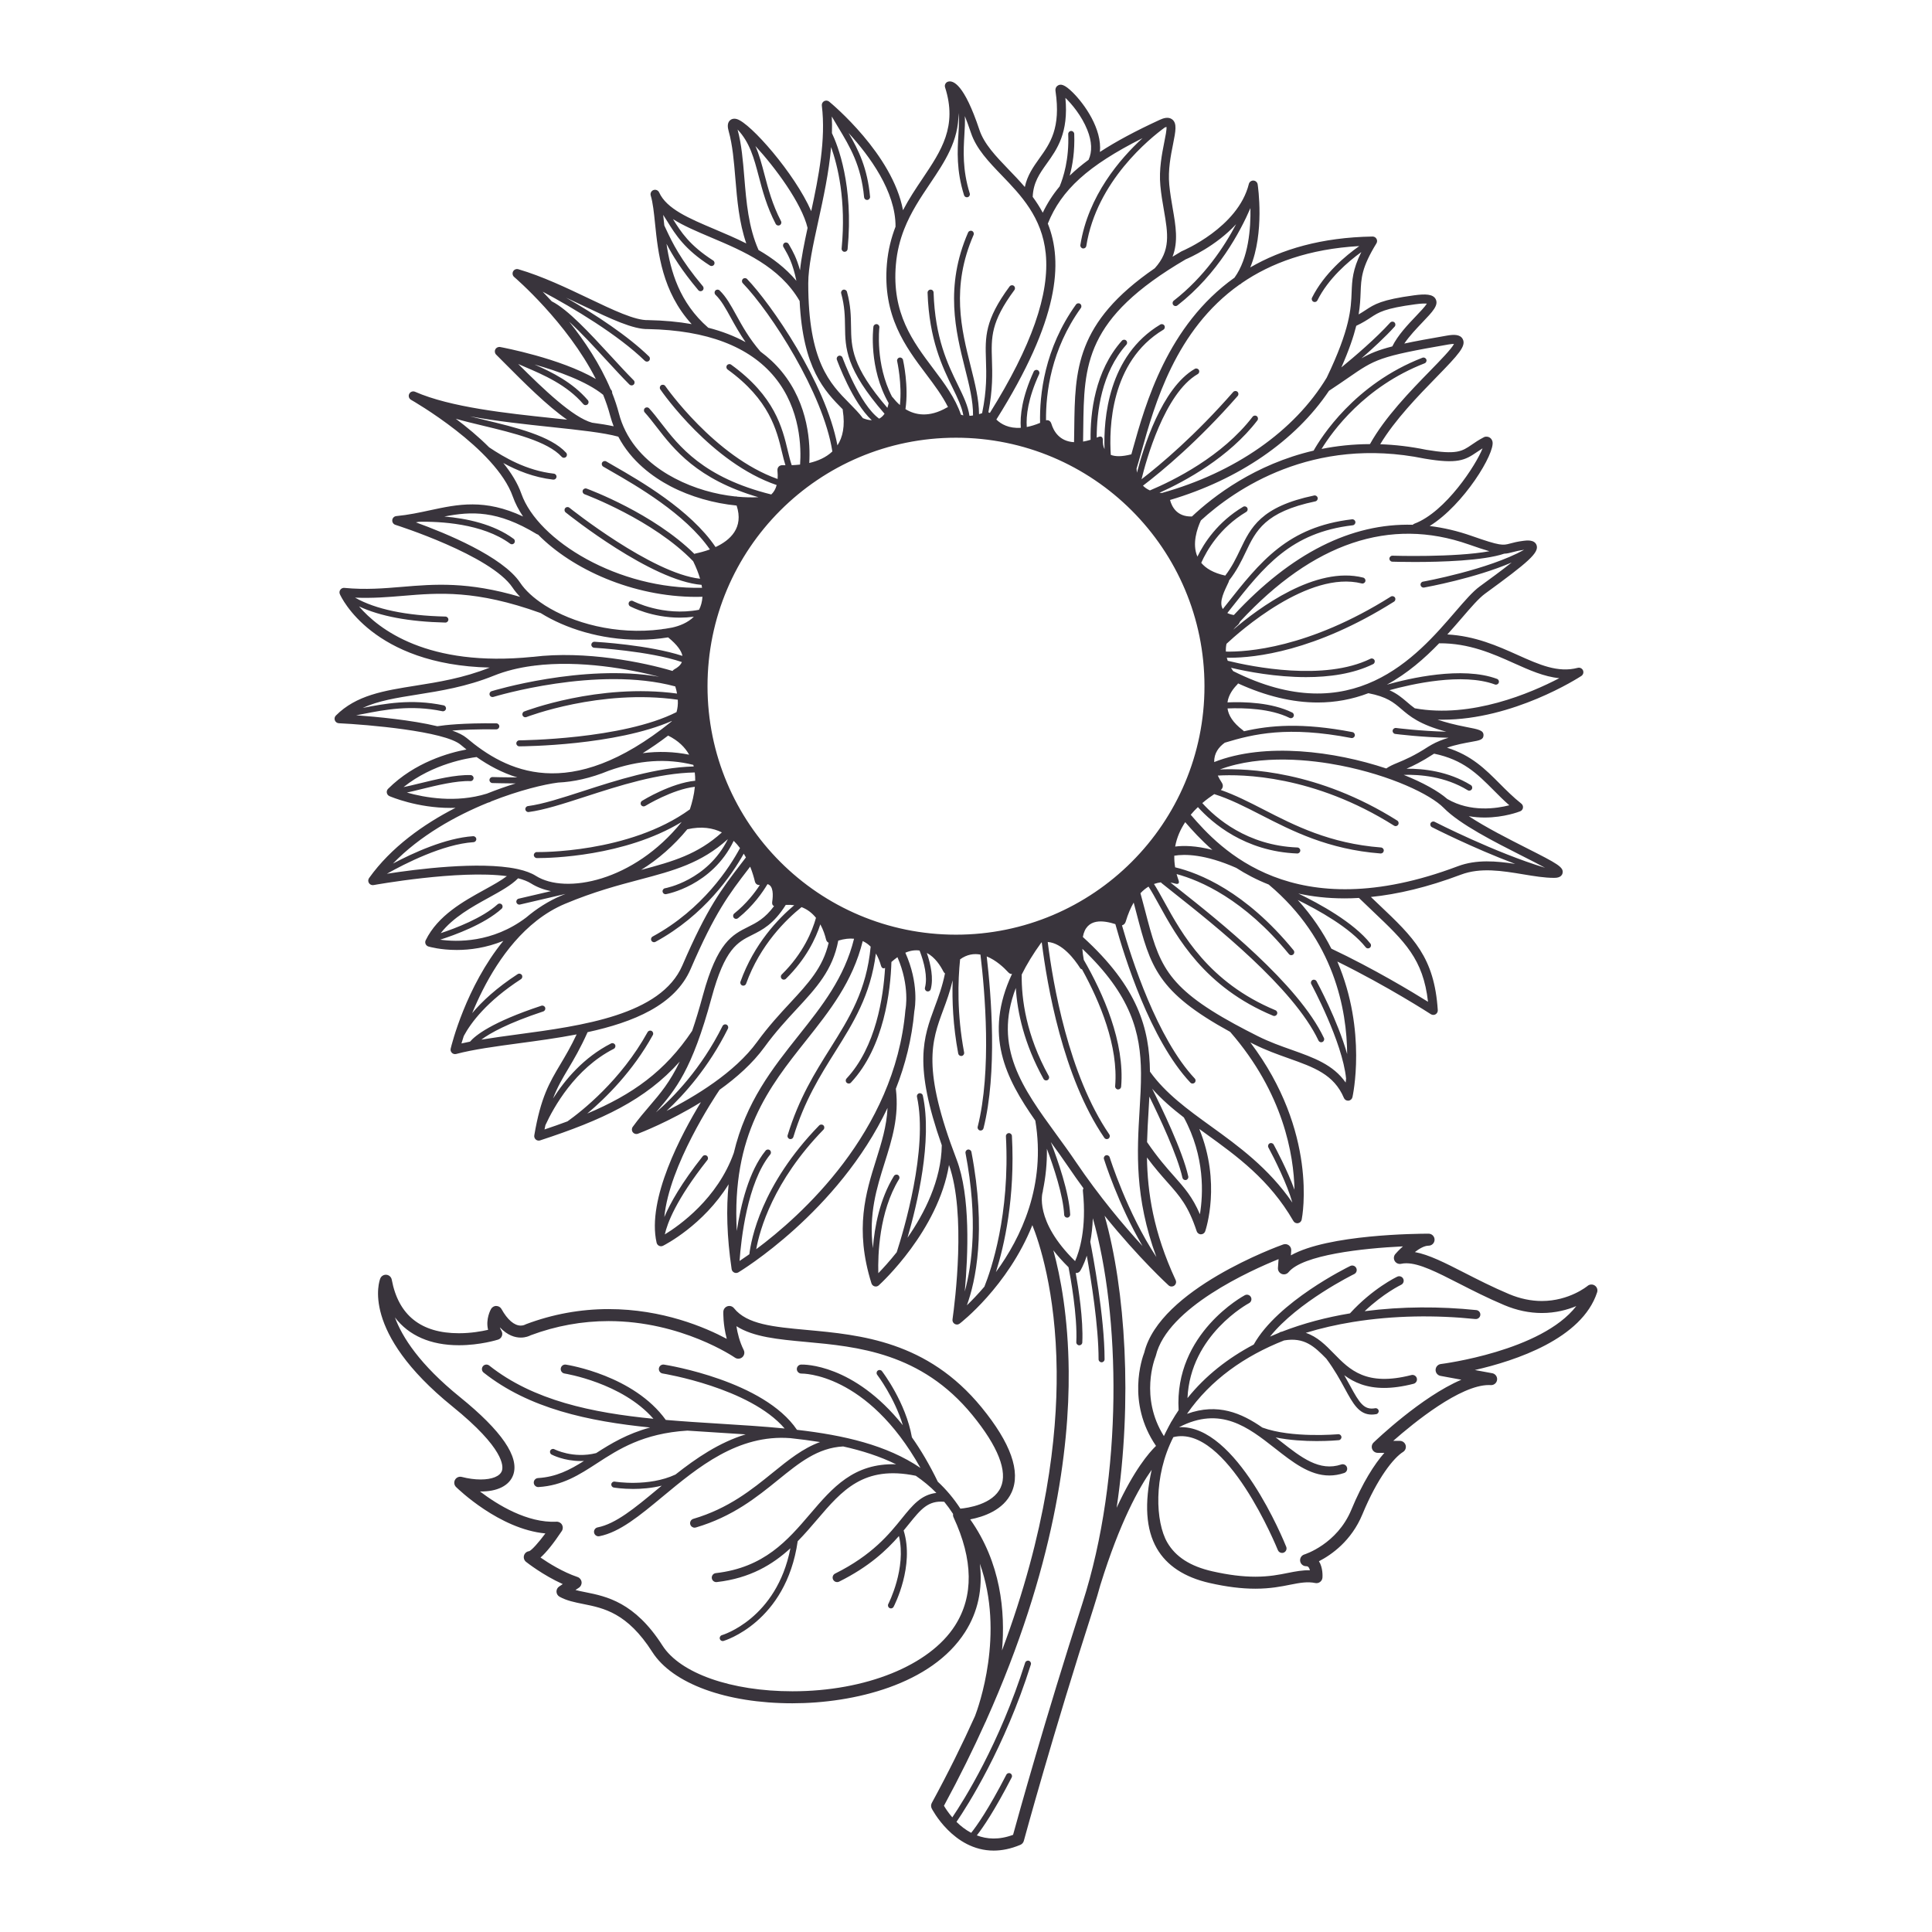 <?xml version="1.0" encoding="utf-8"?>
<!-- Generator: Adobe Illustrator 16.0.0, SVG Export Plug-In . SVG Version: 6.00 Build 0)  -->
<!DOCTYPE svg PUBLIC "-//W3C//DTD SVG 1.1//EN" "http://www.w3.org/Graphics/SVG/1.1/DTD/svg11.dtd">
<svg version="1.1" id="ELEMENT" xmlns="http://www.w3.org/2000/svg" xmlns:xlink="http://www.w3.org/1999/xlink" x="0px" y="0px"
	 width="1000px" height="1000px" viewBox="0 0 1000 1000" enable-background="new 0 0 1000 1000" xml:space="preserve">
<path fill="#39343C" d="M825.455,665.389c-1.151-0.773-2.678-0.691-3.74,0.203c-0.092,0.076-9.438,7.799-23.656,7.803
	c-5.625,0-11.334-1.204-16.967-3.576c-8.535-3.593-16.252-7.535-23.059-11.014c-10.093-5.158-18.43-9.416-25.699-10.734
	c2.324-1.793,4.944-3.307,7.09-3.307c0.002,0,0.002,0,0.004,0c1.713,0,3.102-1.391,3.102-3.104c0-1.622-1.248-2.956-2.837-3.093
	c-0.008-0.004-0.012,0.006-0.02-0.004c-0.006,0-0.013,0-0.021,0c-0.042-0.002-0.084-0.006-0.129-0.006
	c-0.049,0-0.067-0.003-0.1-0.003c-5.818,0-51.955,0.352-71.264,11.214l0.18-2.492c0.074-1.047-0.384-2.059-1.219-2.693
	c-0.834-0.633-1.938-0.807-2.921-0.451c-2.609,0.928-63.851,23.098-71.928,55.931c-1.069,2.757-9.294,25.913,6.08,48.332
	c-3.744,3.612-11.393,12.603-20.386,32.026c8.297-55.164,4.601-113.061-6.228-151.161c17.954,22.229,32.913,35.851,33.108,36.032
	c0.436,0.403,0.994,0.606,1.568,0.606c0.482,0,0.962-0.154,1.366-0.452c0.9-0.666,1.212-1.846,0.746-2.855
	c-11.614-25.043-14.58-45.477-14.859-63.471c4.13,5.543,7.654,9.516,10.634,12.87c6.445,7.267,10.715,12.063,15.108,25.294
	c0.312,0.945,1.195,1.598,2.19,1.598h0.014c0.994,0,1.88-0.637,2.206-1.582c0.372-1.104,8.322-25.137-3.073-52.96
	c1.116,0.807,2.219,1.613,3.336,2.42c16.24,11.724,33.009,23.833,45.368,45.229c0.42,0.728,1.196,1.164,2.021,1.164
	c0.124,0,0.248-0.015,0.37-0.029c0.964-0.158,1.726-0.9,1.911-1.85c0.389-1.926,8.508-45.307-26.581-91.715
	c0.573,0.297,1.135,0.591,1.739,0.885c6.303,3.154,12.344,5.295,18.182,7.375c13.042,4.643,23.352,8.291,28.521,20.481
	c0.355,0.868,1.211,1.41,2.143,1.41h0.202c0.992-0.091,1.831-0.807,2.064-1.783c0.109-0.482,7.624-34.127-7.81-70.226
	c26.115,12.824,48.147,27.092,48.396,27.249c0.373,0.246,0.823,0.37,1.258,0.37c0.419,0,0.823-0.091,1.18-0.309
	c0.761-0.449,1.211-1.289,1.149-2.16c-1.786-27.401-12.529-37.588-30.323-54.48c-1.382-1.305-2.826-2.688-4.3-4.098
	c13.787-1.398,29.25-5,46.608-11.554c10.17-3.833,21.411-1.956,32.296-0.155c5.635,0.932,10.947,1.816,15.789,1.816
	c1.072,0,3.93,0,4.504-2.389c0.745-3.139-2.625-4.955-18.679-13.074c-9.284-4.706-20.961-10.619-29.841-16.459
	c2.826,0.496,5.572,0.699,8.181,0.699c10.124,0,17.888-3.011,18.416-3.229c0.775-0.294,1.335-0.994,1.442-1.815
	c0.125-0.826-0.201-1.647-0.854-2.16c-4.16-3.305-7.701-6.848-11.117-10.276c-7.515-7.548-14.671-14.72-27.34-18.665
	c4.547-1.583,9.269-2.42,12.56-3.012c4.331-0.761,6.303-1.115,6.335-3.445c0.016-2.532-2.438-3.015-9.006-4.27
	c-6.164-1.198-10.961-2.486-14.795-3.806c0.853,0.016,1.705,0.045,2.562,0.045c36.688,0,70.271-21.597,71.87-22.637
	c0.963-0.638,1.32-1.862,0.854-2.902c-0.467-1.04-1.614-1.598-2.717-1.304c-10.263,2.701-19.935-1.647-31.146-6.678
	c-10.341-4.643-21.939-9.813-36.348-10.604c2.717-2.996,5.232-5.898,7.546-8.585c4.689-5.45,8.741-10.171,11.986-12.53
	c22.344-16.288,28.182-21.272,26.613-25.23c-1.135-2.826-5.094-2.329-6.584-2.143c-3.339,0.42-5.387,0.963-7.033,1.411
	c-3.82,1.025-4.969,1.338-19.951-3.927c-7.282-2.548-14.518-4.255-21.722-5.123c17.684-10.946,33.956-37.761,32.513-43.723
	c-0.42-1.709-1.863-2.717-3.617-2.501c-0.265,0.032-0.545,0.109-0.794,0.249c-2.7,1.398-4.657,2.732-6.364,3.912
	c-4.969,3.4-7.701,5.28-23.507,2.609c-8.308-1.709-16.24-2.609-23.817-2.873c7.607-12.67,19.856-25.246,29.004-34.622
	c11.645-11.926,15.572-16.242,13.693-19.813c-1.367-2.593-4.891-2.361-8.151-1.8c-9.301,1.598-16.411,2.902-22.095,4.129
	c2.67-3.944,6.32-7.764,9.409-11.009c5.264-5.511,8.446-8.835,6.848-11.971c-1.382-2.702-5.45-2.764-11.134-2.003
	c-16.954,2.268-20.571,4.642-25.152,7.656c-1.103,0.712-2.22,1.458-3.601,2.234c0.744-4.488,0.9-8.042,1.024-11.287
	c0.279-7.531,0.496-12.95,8.182-25.479c0.45-0.731,0.465-1.632,0.032-2.376c-0.405-0.729-1.181-1.165-2.021-1.165
	c-0.015,0-0.015,0-0.03,0c-26.457,0.436-47.091,6.599-63.284,15.992c7.481-18.074,4.006-41.827,3.834-42.991
	c-0.171-1.089-1.088-1.926-2.205-1.974c-1.086-0.031-2.096,0.685-2.36,1.77c-5.589,22.546-34.327,34.641-34.608,34.75
	c-0.107,0.045-0.202,0.093-0.293,0.14c-1.586,0.931-3.105,1.847-4.598,2.763c3.044-7.873,1.662-15.945,0.108-24.903
	c-0.682-3.93-1.381-7.996-1.8-12.406c-0.713-7.594,0.776-15.077,1.986-21.085c1.321-6.646,2.113-10.651-0.449-12.67
	c-2.004-1.567-4.688-0.621-6.521,0.233c-12.422,5.729-22.574,11.148-30.914,16.598c1.197-11.924-8.027-24.812-14.004-30.742
	c-4.439-4.411-6.256-4.411-7.561-3.759c-0.84,0.42-1.661,1.445-1.412,3.015c2.842,19.159-2.842,27.122-8.355,34.81
	c-3.074,4.315-6.225,8.725-7.529,14.826c-2.794-3.26-5.697-6.286-8.524-9.207c-6.427-6.69-12.514-13.011-14.967-20.339
	c-7.887-23.678-13.585-25.805-16.271-24.981c-0.592,0.185-1.09,0.59-1.368,1.149c-0.294,0.542-0.341,1.194-0.154,1.784
	c6.489,20.217-1.941,32.745-11.675,47.248c-3.401,5.046-6.972,10.386-10.093,16.348c-5.403-28.925-36.768-55.009-38.228-56.204
	c-0.744-0.605-1.77-0.7-2.607-0.248c-0.822,0.464-1.305,1.381-1.18,2.329c2.142,17.497-1.662,36.95-5.497,54.605
	c-8.602-19.626-31.473-45.586-38.46-47.636c-1.971-0.574-3.15,0.217-3.678,0.729c-1.491,1.492-1.055,3.821-0.606,5.449
	c2.064,7.375,2.747,15.714,3.479,24.548c0.931,11.18,1.895,22.668,5.652,33.631c-5.466-2.747-11.041-5.108-16.397-7.375
	c-13.321-5.636-24.841-10.511-28.708-19.035c-0.513-1.119-1.801-1.646-2.951-1.212c-1.147,0.436-1.753,1.678-1.396,2.842
	c1.132,3.757,1.645,8.741,2.235,14.519c1.554,15.089,3.619,35.197,18.941,52.013c-6.923-1.228-14.423-1.91-22.48-2.065
	c-6.786,0.232-18.027-5.155-31.053-11.365c-11.149-5.31-23.771-11.336-36.161-14.968c-1.071-0.311-2.189,0.155-2.718,1.118
	c-0.513,0.978-0.294,2.174,0.542,2.887c0.343,0.279,27.358,23.444,42.28,52.805c-18.587-10.774-48.102-16.285-49.53-16.551
	c-1.01-0.17-2.019,0.313-2.482,1.213c-0.482,0.9-0.312,2.017,0.417,2.732l3.728,3.742c10.821,10.884,22.668,22.762,32.993,29.918
	c-2.469-0.264-5-0.527-7.593-0.807c-23.521-2.484-52.79-5.59-71.094-13.632c-1.15-0.498-2.469-0.032-3.029,1.087
	c-0.559,1.101-0.14,2.453,0.933,3.073c0.45,0.249,43.861,25.029,52.696,50.12c1.21,3.446,3.012,6.893,5.295,10.276
	c-19.875-9.299-33.677-6.333-48.163-3.228c-5.512,1.196-11.21,2.421-17.436,3.013c-1.104,0.107-1.987,0.961-2.097,2.064
	c-0.125,1.101,0.56,2.142,1.614,2.469c0.497,0.155,49.45,15.696,60.678,32.526c1.055,1.583,2.374,3.185,3.881,4.753
	c-27.156-8.013-44.327-6.584-61.003-5.187c-9.719,0.807-18.912,1.584-29.95,0.543c-0.821-0.094-1.63,0.279-2.111,0.963
	c-0.481,0.667-0.576,1.536-0.233,2.297c0.73,1.646,16.955,36.597,77.57,37.979c-13.603,5.435-26.736,7.529-38.335,9.361
	c-16.505,2.623-30.757,4.891-41.315,15.48c-0.652,0.652-0.855,1.629-0.513,2.483c0.326,0.855,1.135,1.444,2.051,1.492
	c14.718,0.698,54.714,4.082,63.082,11.148c0.964,0.807,1.972,1.628,2.98,2.438c-8.974,1.678-26.751,6.584-40.568,20.354
	c-0.545,0.543-0.792,1.32-0.652,2.081c0.154,0.761,0.652,1.397,1.364,1.708c0.776,0.326,14.331,6.101,31.565,6.101
	c0.855,0,1.725-0.016,2.609-0.046c-16.69,8.555-33.382,20.463-44.716,36.333c-0.56,0.776-0.591,1.801-0.078,2.607
	c0.513,0.792,1.46,1.21,2.393,1.04c0.527-0.094,44.201-7.996,68.998-4.627c-3.044,2.313-7.111,4.566-11.645,7.065
	c-10.729,5.917-24.081,13.273-30.371,26.116c-0.309,0.604-0.324,1.318-0.045,1.955c0.279,0.622,0.807,1.102,1.474,1.289
	c0.528,0.154,6.227,1.787,14.658,1.787c6.723,0,15.17-1.059,24.097-4.707c-19.393,23.756-26.83,53.969-27.25,55.756
	c-0.199,0.791,0.047,1.631,0.638,2.204c0.435,0.419,1.024,0.651,1.614,0.651c0.201,0,0.404-0.015,0.605-0.075
	c8.819-2.345,20.341-3.897,32.545-5.544c9.547-1.273,19.764-2.656,29.794-4.582c-3.044,6.43-5.853,11.166-8.368,15.387
	c-5.715,9.58-10.217,17.158-13.555,36.86c-0.141,0.807,0.155,1.616,0.777,2.159c0.418,0.357,0.961,0.559,1.521,0.559
	c0.231,0,0.48-0.031,0.714-0.109c32.063-10.496,54.467-20.837,72.292-40.803c-5.125,10.699-10.093,16.521-15.481,22.808
	c-2.826,3.294-5.745,6.708-8.865,10.993c-0.605,0.84-0.59,1.971,0.032,2.78c0.449,0.589,1.133,0.916,1.847,0.916
	c0.279,0,0.559-0.048,0.822-0.14c1.073-0.403,16.211-6.226,32.59-16.336c-9.983,16.366-28.117,50.246-22.932,72.773
	c0.17,0.683,0.637,1.273,1.288,1.584c0.31,0.139,0.652,0.218,0.979,0.218c0.373,0,0.729-0.079,1.058-0.249
	c1.008-0.512,20.836-10.65,33.938-31.828c-1.258,12.59-0.931,27,1.568,43.922c0.109,0.762,0.605,1.428,1.304,1.756
	c0.311,0.154,0.652,0.233,0.995,0.233c0.418,0,0.821-0.108,1.194-0.327c0.652-0.389,51.58-31.053,77.198-85.098
	c-0.436,9.485-3.138,18.055-5.946,26.998c-5.25,16.691-11.212,35.602-2.376,63.797c0.247,0.762,0.854,1.338,1.614,1.553
	c0.202,0.049,0.404,0.079,0.605,0.079c0.574,0,1.133-0.218,1.568-0.606c1.382-1.24,30.711-28.287,36.348-62.306
	c8.911,25.073,3.089,70.894,1.816,79.946c-0.141,0.931,0.311,1.847,1.116,2.328c0.373,0.216,0.776,0.325,1.182,0.325
	c0.496,0,0.993-0.171,1.411-0.482c0.357-0.267,24.872-19.156,37.623-50.958c3.284,8.15,12.22,34.067,12.588,75.604
	c0.299,33.725-5.207,82.816-28.298,144.537c1.784-20.107-0.6-45.402-16.463-67.857c6.655-1.262,17.268-4.71,21.458-14.038
	c4.792-10.665-0.446-25.442-15.569-43.929c-28.104-34.352-62.667-37.53-90.437-40.083c-17.308-1.589-30.979-2.848-37.704-11.245
	c-0.81-1.013-2.16-1.418-3.396-1.01c-1.231,0.406-2.081,1.535-2.133,2.83c-0.012,0.352-0.216,6.534,1.783,14.04
	c-11.086-5.925-33.21-15.408-61.177-15.408c-14.56,0-28.933,2.626-42.725,7.812c-0.146,0.055-0.352,0.158-0.489,0.233
	c-0.009,0.007-0.897,0.495-2.243,0.495c-3.364,0-6.902-3.042-9.969-8.561c-0.543-0.978-1.57-1.587-2.687-1.596
	c-1.083-0.058-2.155,0.582-2.716,1.547c-0.143,0.251-2.931,5.173-1.532,10.801c-3.33,0.768-8.879,1.766-15.12,1.766
	c-19.63,0.003-31.322-9.334-34.75-27.744c-0.254-1.355-1.371-2.383-2.741-2.523c-1.364-0.137-2.671,0.643-3.19,1.92
	c-0.448,1.107-10.476,27.553,37.327,66.232c26.99,21.834,26.426,31.05,25.611,33.354c-0.986,2.79-5.098,4.454-10.994,4.454
	c-3.061,0-6.437-0.457-9.766-1.322c-1.364-0.36-2.791,0.252-3.483,1.475c-0.693,1.223-0.479,2.76,0.524,3.745
	c0.952,0.937,22.462,21.821,46.236,24.03c-3.527,4.738-6.967,8.578-8.351,9.182c-1.208,0.105-2.256,0.91-2.66,2.071
	c-0.435,1.247-0.033,2.632,0.999,3.454c0.411,0.324,8.761,6.916,19.005,11.508l-1.873,1.262c-0.897,0.601-1.416,1.629-1.37,2.708
	c0.046,1.08,0.648,2.056,1.595,2.581c3.66,2.034,7.803,2.865,12.188,3.745c10.714,2.146,22.858,4.582,35.807,24.851
	c10.463,16.376,38.251,26.55,72.516,26.55c0.001,0,0.001,0,0.005,0c31.835,0,72.037-9.688,89.386-36.882
	c6.658-10.438,9.186-22.27,7.636-35.357c13.055,36.197-0.778,74.354-2.494,78.813c-6.48,14.432-13.897,29.439-22.373,45.003
	c-0.486,0.891-0.507,1.965-0.052,2.875c0.131,0.26,11.188,21.794,32.06,21.794c4.212,0,8.824-0.876,13.828-2.981
	c0.881-0.373,1.542-1.127,1.793-2.053c0.146-0.543,15.013-55.304,36.205-120.996c1.234-3.827,2.376-7.721,3.463-11.651
	c0.006-0.021,0.021-0.039,0.027-0.06c9.979-32.166,19.844-49.971,26.477-59.341c-3.86,17.474-2.986,30.847,2.646,40.632
	c5.16,8.962,14.361,15,27.348,17.943c8.752,1.984,16.492,2.951,23.666,2.951c0.001,0,0.001,0,0.002,0
	c7.764,0,13.527-1.158,18.158-2.09c4.908-0.985,8.93-1.676,12.844-0.852c0.875,0.188,1.787-0.016,2.503-0.552
	s1.166-1.356,1.234-2.247c0.044-0.564,0.313-5.095-1.821-8.471c6.479-3.326,16.793-10.51,22.5-24.302
	c7.881-19.041,16.256-29.284,21.033-32.271c1.173-0.733,1.721-2.156,1.339-3.491c-0.383-1.33-1.6-2.246-2.985-2.246h-3.442
	c10.948-9.629,34.704-28.895,49.493-28.895c0.324,0,0.642,0.01,0.955,0.031c0.069,0.002,0.136,0.006,0.204,0.006
	c0.009,0,0.03,0.002,0.026,0c1.717,0,3.106-1.393,3.106-3.105c0-1.589-1.192-2.898-2.731-3.084l-8.805-1.623
	c21.131-4.814,55.44-16.184,63.279-40.189C827.104,667.605,826.604,666.164,825.455,665.389z M494.313,841.392
	c-13.182,20.663-46.215,34.013-84.152,34.013c-31.681,0-58.091-9.299-67.282-23.684c-14.371-22.496-29.081-25.443-39.819-27.596
	c-1.852-0.371-3.589-0.72-5.196-1.138l1.801-1.214c0.981-0.657,1.503-1.816,1.345-2.99c-0.156-1.17-0.966-2.149-2.087-2.528
	c-7.586-2.554-14.942-7.169-19.153-10.077c3.044-2.705,6.726-7.287,11.011-13.716c0.652-0.976,0.696-2.238,0.115-3.257
	c-0.58-1.021-1.702-1.641-2.857-1.568c-15.138,0.752-30.55-8.781-39.598-15.652c8.976,0.143,15.245-3.058,17.202-8.592
	c3.278-9.264-5.993-22.808-27.559-40.254c-20.859-16.878-29.916-31.034-33.67-41.251c7.149,9.404,18.44,14.407,33.118,14.405
	c11.014,0,19.909-2.797,20.282-2.914c0.912-0.291,1.637-0.983,1.969-1.881c0.332-0.895,0.235-1.893-0.268-2.705
	c-0.358-0.586-0.607-1.177-0.774-1.762c3.982,4.242,7.895,5.304,10.814,5.304c2.546,0,4.375-0.804,5.135-1.207
	c13.023-4.866,26.589-7.333,40.322-7.333c37.765,0,65.107,18.717,65.378,18.908c1.167,0.813,2.734,0.728,3.808-0.199
	c1.073-0.929,1.38-2.467,0.746-3.736c-2.139-4.279-3.227-8.752-3.777-12.34c8.844,5.646,21.6,6.82,35.901,8.137
	c26.619,2.443,59.745,5.491,86.203,37.83c13.307,16.27,18.397,29.212,14.716,37.436c-3.994,8.926-17.389,10.723-20.894,11.045
	c-3.448-5.295-7.355-9.929-11.692-13.955c-4.312-8.898-8.825-16.488-13.399-22.969c-3.152-17.982-14.979-33.569-15.502-34.249
	c-0.523-0.683-1.498-0.81-2.178-0.284c-0.679,0.521-0.807,1.494-0.286,2.174c0.108,0.139,8.937,11.775,13.272,26.106
	c-25.51-31.88-51.289-31.456-52.626-31.398c-1.286,0.046-2.29,1.122-2.245,2.407c0.043,1.286,1.144,2.287,2.408,2.248
	c0.341-0.013,33.922-0.54,61.587,48.844c-17.376-11.826-39.582-16.93-63.927-19.729c-17.095-25.304-66.677-33.419-68.793-33.752
	c-1.277-0.207-2.466,0.664-2.666,1.935c-0.199,1.271,0.667,2.465,1.938,2.665c0.474,0.073,45.087,7.363,63.146,28.467
	c-10.927-1.074-22.225-1.775-33.661-2.484c-9.27-0.576-18.607-1.155-27.863-1.953c-16.55-22.974-50.253-28.402-51.7-28.623
	c-1.276-0.197-2.459,0.676-2.653,1.949c-0.197,1.271,0.677,2.459,1.946,2.654c0.319,0.051,29.771,4.775,46.011,23.429
	c-31.724-3.126-62.081-9.407-84.99-27.556c-1.008-0.799-2.473-0.632-3.272,0.379c-0.797,1.01-0.627,2.475,0.379,3.271
	c23.548,18.652,54.2,25.186,86.182,28.421c-11.836,3.214-20.33,8.343-27.946,13.255c-11.925,2.98-21.51-1.944-21.612-1.998
	c-0.758-0.4-1.697-0.113-2.097,0.645c-0.402,0.756-0.115,1.693,0.64,2.096c0.355,0.188,6.451,3.361,15.159,3.361
	c0.524,0,1.062-0.016,1.604-0.04c-7.329,4.618-14.327,8.275-23.796,8.857c-1.282,0.079-2.259,1.187-2.18,2.469
	c0.076,1.234,1.101,2.187,2.322,2.187c0.048,0,0.096-0.004,0.145-0.006c12.496-0.768,21.139-6.383,30.292-12.327
	c11.161-7.251,23.813-15.46,46.722-16.885c5.478,0.385,10.96,0.724,16.421,1.063c4.62,0.285,9.216,0.574,13.771,0.883
	c-13.749,4.191-25.742,12.412-36.336,20.791c-13.96,6.514-31.2,3.697-31.403,3.663c-0.849-0.146-1.647,0.422-1.793,1.269
	c-0.143,0.842,0.424,1.646,1.269,1.791c0.402,0.07,4.394,0.729,10.027,0.729c4.269,0,9.481-0.386,14.792-1.684
	c-0.835,0.688-1.66,1.377-2.476,2.053c-11.437,9.492-21.313,17.689-30.694,19.533c-1.264,0.248-2.085,1.473-1.836,2.734
	c0.219,1.11,1.191,1.881,2.283,1.881c0.149,0,0.301-0.016,0.452-0.046c10.544-2.074,20.843-10.62,32.769-20.519
	c18.253-15.149,38.946-32.319,66.078-30.242c0.01,0,0.019-0.004,0.028,0c5.224,0.561,10.343,1.225,15.343,2.025
	c-8.885,3.215-16.338,9.238-24.579,15.914c-10.679,8.656-22.784,18.466-41.01,23.833c-1.234,0.364-1.939,1.659-1.577,2.894
	c0.301,1.012,1.229,1.67,2.235,1.67c0.217,0,0.438-0.029,0.658-0.096c19.119-5.629,31.607-15.752,42.626-24.683
	c10.961-8.882,20.44-16.554,33.609-17.264c9.85,2.192,19.055,5.149,27.379,9.239c-21.908-0.709-32.903,12.137-44.434,25.641
	c-11.68,13.677-23.759,27.817-48.886,30.695c-1.279,0.145-2.196,1.301-2.05,2.577c0.137,1.188,1.144,2.065,2.311,2.065
	c0.088,0,0.18-0.006,0.267-0.016c17.268-1.977,28.899-9.063,38.113-17.497c-7.155,36.535-35.169,44.896-35.466,44.978
	c-0.824,0.233-1.306,1.092-1.073,1.916c0.192,0.687,0.815,1.133,1.492,1.133c0.139,0,0.278-0.02,0.418-0.059
	c0.327-0.092,32.313-9.531,38.394-51.607c3.607-3.669,6.878-7.478,10.022-11.162c12.956-15.168,24.161-28.275,51.105-22.723
	c3.813,2.611,7.382,5.537,10.649,8.87c-7.892,0.907-12.388,6.435-17.844,13.191c-6.468,8.015-15.328,18.993-34.555,28.56
	c-1.152,0.574-1.621,1.972-1.048,3.123c0.408,0.819,1.229,1.293,2.086,1.293c0.349,0,0.702-0.079,1.036-0.246
	c15.511-7.717,24.539-16.27,30.952-23.607c3.992,16.66-5.403,34.994-5.507,35.189c-0.395,0.76-0.102,1.697,0.658,2.095
	c0.23,0.121,0.477,0.176,0.719,0.176c0.559,0,1.1-0.303,1.377-0.834c0.458-0.879,10.862-21.134,5.193-39.489
	c0.956-1.155,1.855-2.268,2.714-3.332c6.182-7.657,9.927-12.288,18.297-11.523c1.614,1.974,3.142,4.068,4.577,6.289
	c-0.082,0.586-0.018,1.186,0.237,1.737C503.764,807.324,504.021,826.178,494.313,841.392z M539.683,616.99
	c0.094-0.279,0.14-0.543,0.124-0.822c1.414-6.771,2.176-13.974,2.064-21.552c3.541,9.455,8.432,24.081,8.944,34.157
	c0.048,0.838,0.731,1.475,1.552,1.475h0.079c0.854-0.046,1.505-0.777,1.474-1.629c-0.588-11.506-6.396-28.087-10.027-37.467
	c3.041,4.161,6.131,8.445,9.097,12.825c2.593,3.836,5.218,7.532,7.811,11.071c-0.232,0.418-0.356,0.9-0.296,1.414
	c2.02,19.517-1.877,31.426-4.037,36.283C535.134,631.85,539.607,617.223,539.683,616.99z M598.544,650.635
	c-15.107-22.792-24.066-51.282-24.175-51.625c-0.265-0.822-1.134-1.273-1.941-1.024c-0.822,0.249-1.272,1.134-1.023,1.94
	c0.092,0.31,7.39,23.508,19.967,45.027c-9.658-10.542-22.296-25.525-34.531-43.584c-3.322-4.922-6.801-9.703-10.17-14.313
	c-17.279-23.727-32.667-44.888-20.883-75.677c0.777,12.482,4.24,28.849,14.332,47.058c0.279,0.514,0.822,0.793,1.365,0.793
	c0.249,0,0.512-0.062,0.746-0.186c0.745-0.418,1.024-1.367,0.605-2.111c-11.692-21.084-14.161-39.84-14.005-52.494
	c2.576-5.231,5.93-10.744,10.154-16.582c0.077-0.016,0.155-0.049,0.233-0.064c2.7,21.691,10.852,69.699,32.387,101.14
	c0.295,0.435,0.792,0.668,1.274,0.668c0.309,0,0.622-0.095,0.886-0.265c0.697-0.497,0.883-1.459,0.402-2.174
	c-21.132-30.834-29.176-78.126-31.861-99.6c7.563,0.543,13.928,9.034,16.753,13.492c0.279,0.418,0.622,0.606,0.979,0.651
	c9.284,16.846,18.928,39.856,17.157,60.507c-0.062,0.854,0.56,1.6,1.412,1.675h0.14c0.792,0,1.476-0.604,1.554-1.41
	c1.973-23.074-9.347-48.319-19.345-65.678c-0.373-2.096-0.606-3.991-0.731-5.698c25.261,23.987,30.214,43.381,30.354,64.355v0.125
	c0.033,6.195-0.34,12.545-0.744,19.174C588.561,595.983,587.162,619.707,598.544,650.635z M366.208,355.167
	c0-71.033,57.587-128.605,128.604-128.605c71.034,0,128.62,57.572,128.62,128.605c0,71.034-57.586,128.62-128.62,128.62
	C423.794,483.787,366.208,426.201,366.208,355.167z M373.644,430.858c-12.483,11.335-25.246,15.014-41.781,19.393
	c8.817-5.464,16.939-12.591,23.896-21.021C363.101,427.583,368.971,428.514,373.644,430.858z M613.465,425.549
	c3.479,4.021,8.073,9.146,14.036,14.346c-8.492-2.204-14.875-2.265-19.237-1.723C609.118,433.421,611.043,429.215,613.465,425.549z
	 M621.074,628.495c-3.853-8.977-7.982-13.616-13.292-19.61c-3.959-4.455-8.445-9.518-14.066-17.732
	c0.14-5.573,0.466-10.914,0.776-16.114c0.14-2.501,0.293-4.985,0.418-7.438c5.123,10.404,14.563,30.431,17.111,41.984
	c0.154,0.729,0.807,1.21,1.521,1.21c0.108,0,0.218-0.015,0.324-0.03c0.84-0.188,1.367-1.01,1.182-1.85
	c-2.903-13.164-14.021-36.1-18.693-45.414c4.875,5.498,10.449,10.295,16.41,14.893C623.773,598.668,622.766,618.264,621.074,628.495
	z M670.027,615.811c-3.788-10.356-9.767-21.504-10.774-23.369c-0.403-0.746-1.352-1.025-2.113-0.621
	c-0.743,0.421-1.024,1.352-0.619,2.113c3.12,5.729,9.734,19.064,12.403,28.521c-12.342-17.949-28.055-29.331-42.107-39.468
	c-12.095-8.74-23.506-17-31.596-28.305c-0.295-22.141-6.023-43.565-34.747-69.697c1.816-10.2,10.992-8.508,16.831-6.662
	c4.58,16.598,18.025,59.887,38.83,82.041c0.312,0.328,0.714,0.482,1.134,0.482c0.389,0,0.762-0.139,1.071-0.418
	c0.622-0.592,0.651-1.568,0.062-2.189c-19.484-20.745-32.728-61.921-37.667-79.264c0.901-0.248,1.631-0.916,1.927-1.941
	c1.195-3.99,2.593-7.22,4.129-9.857c0.496,1.895,0.979,3.727,1.444,5.479c7.25,27.747,10.652,40.681,48.489,61.438
	C664.391,565.893,669.639,597.876,670.027,615.811z M697.292,545.584c-5.016-17.607-15.263-36.611-15.852-37.697
	c-0.403-0.746-1.337-1.025-2.098-0.621c-0.759,0.402-1.04,1.349-0.62,2.11c0.17,0.327,16.116,29.873,18.01,48.878
	c-0.063,0.73-0.14,1.428-0.217,2.064c-6.475-9.285-16.521-12.854-27.854-16.895c-5.714-2.016-11.63-4.111-17.669-7.141
	c-4.238-2.127-8.119-4.146-11.676-6.087c-0.031-0.015-0.062-0.03-0.094-0.045c-36.315-19.796-39.391-31.489-46.485-58.676
	c-0.761-2.872-1.552-5.913-2.438-9.144c1.367-1.461,2.765-2.576,4.178-3.432c1.676,2.563,3.415,5.729,5.373,9.27
	c9.378,17.045,23.553,42.789,59.123,57.587c0.187,0.076,0.387,0.109,0.591,0.109c0.604,0,1.18-0.358,1.429-0.949
	c0.341-0.792-0.048-1.707-0.84-2.032c-34.545-14.361-48.41-39.546-57.586-56.207c-1.896-3.444-3.603-6.535-5.266-9.128
	c1.228-0.437,2.438-0.716,3.588-0.854c0.093,0.125,0.155,0.248,0.279,0.343c1.832,1.504,4.285,3.444,7.204,5.743
	c19.828,15.696,61.08,48.365,74.076,75.801c0.264,0.558,0.823,0.885,1.397,0.885c0.234,0,0.45-0.049,0.668-0.154
	c0.776-0.358,1.103-1.289,0.746-2.065c-13.307-28.09-54.949-61.05-74.963-76.889c-1.661-1.319-3.152-2.499-4.471-3.554
	c0.9,0.139,1.724,0.34,2.438,0.543c1.646,0.481,2.313-0.155,1.739-1.771c-0.388-1.07-0.699-2.126-0.995-3.166
	c12.252,3.306,34.889,13.01,58.146,41.424c0.312,0.373,0.762,0.573,1.196,0.573c0.357,0,0.698-0.121,0.993-0.354
	c0.668-0.543,0.762-1.522,0.217-2.189c-25.011-30.557-49-40.012-61.313-42.947c-0.342-2.08-0.481-4.084-0.435-6.01
	c5.418-0.9,15.854-0.852,32.031,6.289c4.952,3.185,10.542,6.15,16.83,8.634C690.74,486.414,697.137,522.916,697.292,545.584z
	 M710.676,471.755c16.441,15.604,25.959,24.626,28.461,46.767c-8.23-5.141-28.135-17.143-50.028-27.498
	c-4.315-8.492-9.981-17.031-17.403-25.197c10.604,5.201,27.17,14.392,35.167,24.469c0.293,0.389,0.761,0.588,1.211,0.588
	c0.341,0,0.683-0.108,0.962-0.339c0.669-0.528,0.793-1.507,0.248-2.175c-8.727-11.008-26.534-20.711-37.293-25.882
	c7.234,1.583,15.2,2.514,23.941,2.514c2.421,0,4.907-0.075,7.437-0.233C705.924,467.254,708.362,469.564,710.676,471.755z
	 M787.997,443.079c4.099,2.065,8.477,4.285,11.707,6.071c-25.712-7.733-56.796-23.602-57.122-23.771
	c-0.761-0.404-1.691-0.094-2.096,0.666c-0.389,0.762-0.094,1.693,0.683,2.096c0.265,0.141,21.24,10.838,43.101,19.02
	c-9.642-1.473-20.074-2.438-29.731,1.214c-85.302,32.184-123.28-9.255-138.216-26.659c1.179-1.428,2.438-2.75,3.711-3.96
	c7.234,8.042,24.251,22.966,51.377,24.005h0.063c0.821,0,1.521-0.652,1.552-1.492c0.03-0.854-0.637-1.582-1.49-1.613
	c-26.068-0.994-42.372-15.371-49.219-22.979c2.188-1.88,4.331-3.415,6.178-4.643c8.06,2.532,15.9,6.538,24.099,10.744
	c16.318,8.369,34.795,17.87,61.981,19.983h0.124c0.807,0,1.475-0.621,1.537-1.428c0.078-0.855-0.56-1.602-1.428-1.678
	c-26.552-2.064-44.748-11.398-60.787-19.641c-7.499-3.852-14.719-7.529-22.141-10.123c1.148-0.918,1.396-2.423,0.559-3.727
	c-0.869-1.305-1.553-2.547-2.11-3.727c12.374-0.746,49.638-0.311,91.218,25.912c0.264,0.174,0.542,0.249,0.821,0.249
	c0.528,0,1.025-0.265,1.321-0.731c0.45-0.728,0.248-1.692-0.482-2.141c-40.927-25.807-77.85-27.077-91.793-26.459
	c21.598-8.041,47.698-4.922,62.435-2.031c25.959,5.107,46.516,14.904,53.424,21.937C755.623,426.697,773.573,435.78,787.997,443.079
	z M773.029,408.951c2.577,2.593,5.217,5.265,8.183,7.857c-6.536,1.678-20.107,3.758-32.093-3.26
	c-4.689-4.1-12.655-8.51-22.575-12.484c8.29-0.234,21.488,0.791,33.118,7.947c0.264,0.158,0.541,0.234,0.807,0.234
	c0.528,0,1.039-0.264,1.335-0.744c0.45-0.73,0.218-1.694-0.513-2.143c-11.66-7.173-24.531-8.555-33.257-8.479
	c3.446-1.489,7.872-3.648,13.896-7.56c0.125-0.079,0.265-0.141,0.373-0.219C757.317,393.207,764.614,400.506,773.029,408.951z
	 M748.591,378.72c-13.072-0.293-25.837-1.892-26.021-1.925c-0.824-0.091-1.632,0.497-1.74,1.353
	c-0.109,0.854,0.496,1.631,1.352,1.737c0.76,0.094,14.113,1.771,27.59,1.975c-3.028,0.9-6.118,2.08-8.912,3.678
	c-0.125,0.064-0.249,0.125-0.357,0.219c-0.373,0.215-0.762,0.418-1.119,0.652c-7.358,4.797-12.266,6.848-15.852,8.336
	c-2.345,0.965-4.27,1.802-6.009,3.012c-26.628-8.864-62.616-13.707-89.06-3.32c-0.107-4.564,2.36-7.779,5.481-10.018
	c14.905-4.519,32.606-8.77,65.49-2.42c0.839,0.155,1.646-0.387,1.816-1.242c0.155-0.838-0.389-1.647-1.227-1.817
	c-26.083-5.031-42.838-3.523-56.144-0.434c-0.14-0.173-0.326-0.343-0.558-0.527c-5.266-3.96-7.469-7.813-7.966-11.29
	c8.601-0.358,22.219,0.03,32.108,4.891c0.217,0.109,0.466,0.155,0.683,0.155c0.575,0,1.135-0.31,1.397-0.853
	c0.373-0.776,0.063-1.71-0.714-2.08c-10.543-5.188-24.578-5.622-33.491-5.249c0.528-3.976,3.076-7.235,5.017-9.191
	c0.186-0.185,0.34-0.403,0.48-0.622c14.377,6.568,28.135,9.874,41.191,9.874c9.114,0,17.855-1.613,26.238-4.813
	c9.627,1.865,13.028,4.752,16.939,8.091C729.696,370.742,734.71,375.012,748.591,378.72z M783.588,343.259
	c7.965,3.571,15.618,7.017,23.506,7.763c-14.717,7.688-45.492,20.9-74.806,15.59c-1.537-1.104-2.826-2.189-4.052-3.263
	c-2.578-2.187-5.063-4.315-9.053-6.102c11.537-3.196,37.823-9.161,54.576-2.966c0.807,0.297,1.691-0.105,1.987-0.916
	c0.31-0.807-0.109-1.691-0.917-1.986c-18.025-6.678-45.445-0.278-56.998,2.997c10.715-5.838,19.61-13.68,27.064-21.41
	C760.314,332.842,772.673,338.352,783.588,343.259z M760.174,281.789c4.643,1.631,8.074,2.763,10.744,3.524
	c-18.134,3.309-49.778,2.329-50.166,2.313h-0.046c-0.839,0-1.522,0.667-1.553,1.507c-0.031,0.853,0.652,1.568,1.506,1.599
	c0.59,0.015,5.139,0.154,11.582,0.154c13.538,0,35.415-0.62,46.347-4.3c1.475-0.045,2.748-0.357,4.301-0.776
	c1.444-0.388,3.23-0.854,5.994-1.227c-18.601,10.341-51.983,16.412-52.339,16.474c-0.855,0.14-1.414,0.946-1.259,1.802
	c0.139,0.744,0.791,1.273,1.521,1.273c0.093,0,0.186,0,0.279-0.017c1.289-0.231,26.332-4.782,45.337-12.949
	c-5.045,4.021-11.442,8.68-16.489,12.359c-3.664,2.671-7.685,7.345-12.779,13.243c-19.902,23.135-53.067,61.611-114.878,30.589
	c-0.403-0.576-0.776-1.149-1.118-1.708c8.369,1.972,23.227,4.828,38.863,4.828c11.971,0,24.391-1.677,34.685-6.723
	c0.776-0.373,1.088-1.304,0.715-2.081c-0.373-0.761-1.304-1.085-2.08-0.697c-23.942,11.721-61.269,4.128-73.876,1.041
	c-0.186-0.547-0.355-1.074-0.479-1.602c0.513,0.015,1.04,0.03,1.63,0.03c12.685,0,43.847-3.136,84.913-29.019
	c0.729-0.449,0.946-1.413,0.497-2.142c-0.465-0.715-1.429-0.933-2.143-0.48c-42.62,26.843-74.9,28.692-85.365,28.459
	c-0.077-1.413,0.048-2.765,0.328-4.036c6.613-6.195,42.511-38.181,69.977-31.24c0.822,0.218,1.677-0.294,1.894-1.118
	c0.203-0.838-0.294-1.676-1.132-1.894c-24.563-6.226-54.156,15.744-67.262,26.953c0.776-0.961,1.585-1.769,2.345-2.404
	c0.466-0.373,0.917-1.089,1.227-1.835C679.686,280.92,719.447,267.505,760.174,281.789z M737.38,237.385
	c16.956,2.872,20.916,0.837,26.986-3.339c0.915-0.622,1.894-1.289,3.011-1.988c-3.274,8.433-19.096,32.932-35.289,39.003
	c-0.326,0.124-0.607,0.312-0.839,0.558c-31.876-0.898-62.898,14.72-92.616,46.722c-1.365-0.233-2.482-0.591-3.368-1.04
	c0.56-0.716,1.133-1.432,1.677-2.129c17.42-22.095,31.177-39.53,63.238-43.286c0.854-0.11,1.459-0.87,1.367-1.725
	c-0.109-0.854-0.855-1.459-1.724-1.366c-33.335,3.898-47.449,21.799-65.32,44.467c-0.513,0.637-1.056,1.321-1.567,1.973
	c-2.329-3.773,1.102-9.828,2.995-13.974c0.124-0.28,0.187-0.529,0.22-0.793c4.006-5.076,6.412-10.075,8.584-14.626
	c5.342-11.208,9.967-20.866,36.084-26.331c0.838-0.171,1.383-1.01,1.195-1.849c-0.171-0.838-0.993-1.366-1.832-1.196
	c-27.622,5.777-32.792,16.583-38.257,28.026c-2.095,4.395-4.254,8.882-7.733,13.432c-6.148-1.353-10.045-3.728-12.436-6.599
	c2.842-6.414,9.596-18.184,23.274-26.35c0.744-0.434,0.978-1.398,0.542-2.127c-0.433-0.745-1.396-0.979-2.127-0.545
	c-13.242,7.904-20.261,18.788-23.661,25.807c-2.873-6.568-0.187-14.44,1.784-18.726C639.115,253.345,679.234,225.507,737.38,237.385
	z M749.756,178.29c1.396-0.233,2.282-0.294,2.842-0.278c-1.351,2.638-7.251,8.664-12.516,14.066
	c-9.858,10.108-23.242,23.833-30.99,37.792c-8.881,0.03-17.234,0.946-25.045,2.499c5.574-9.082,22.25-32.263,53.318-44.313
	c0.809-0.311,1.212-1.211,0.9-2.003c-0.326-0.807-1.227-1.21-2.018-0.886c-35.184,13.633-52.494,41.285-56.315,48.071
	c-30.321,7.063-51.795,23.554-62.989,34.095c-7.623,0.218-10.355-4.858-11.334-8.54c35.586-10.556,64.885-30.633,82.273-56.515
	c3.99-2.625,7.188-4.829,9.984-6.755C711.701,185.96,713.827,184.485,749.756,178.29z M709.402,164.411
	c4.239-2.796,7.313-4.814,23.212-6.927c3.354-0.448,5.077-0.418,5.931-0.324c-0.932,1.521-3.586,4.315-5.636,6.459
	c-4.223,4.425-9.409,9.889-12.266,15.682c-7.158,1.831-11.582,3.647-15.976,6.195c5.836-5.078,12.297-11.025,17.187-16.428
	c0.573-0.637,0.528-1.631-0.108-2.204c-0.637-0.576-1.614-0.527-2.189,0.124c-7.344,8.12-18.336,17.497-25.262,23.181
	c3.961-9.007,6.305-15.93,7.702-21.535C705.365,167.049,707.509,165.651,709.402,164.411z M703.564,127.364
	c-6.986,4.922-18.213,14.222-24.454,26.706c-0.388,0.776-0.077,1.707,0.699,2.096c0.217,0.108,0.45,0.154,0.683,0.154
	c0.575,0,1.117-0.31,1.397-0.853c5.667-11.335,15.96-20.108,22.73-24.998c-4.548,9.114-4.782,14.626-5.015,20.805
	c-0.326,8.415-0.746,18.896-12.888,44.189c-16.753,27.729-47.542,49.156-85.348,59.697c-0.419-0.016-0.839-0.045-1.228-0.093
	c13.338-6.009,36.008-18.29,50.678-37.464c0.513-0.685,0.389-1.662-0.294-2.19c-0.685-0.512-1.661-0.388-2.175,0.295
	c-15.727,20.572-41.035,33.04-53.146,38.133c-1.476-0.651-2.654-1.49-3.603-2.453c10-7.623,28.553-23.041,49.033-46.439
	c0.559-0.637,0.496-1.63-0.154-2.189c-0.638-0.558-1.616-0.497-2.189,0.154c-19.58,22.374-37.358,37.358-47.434,45.151
	c2.266-9.347,11.846-44.482,29.111-54.45c0.73-0.435,0.994-1.381,0.559-2.127c-0.434-0.729-1.382-0.995-2.11-0.559
	c-17.126,9.889-26.722,41.314-29.937,53.736c-0.108-0.714-0.171-1.413-0.201-2.111c0.792-2.593,1.615-5.513,2.516-8.742
	c6.846-24.499,17.638-63.036,50.771-86.495c0.42-0.142,0.808-0.406,1.102-0.762C657.825,136.12,677.559,128.84,703.564,127.364z
	 M613.729,134.227c1.801-0.744,15.558-6.8,26.083-18.181c-6.211,11.814-16.52,27.325-32.295,39.592
	c-0.666,0.528-0.791,1.506-0.264,2.175c0.311,0.403,0.762,0.604,1.228,0.604c0.326,0,0.667-0.109,0.946-0.326
	c21.039-16.364,32.637-38.412,37.792-50.383c0.202,10.527-0.948,25.93-8.245,36.006c-34.749,24.778-46.082,65.304-52.664,88.842
	c-0.249,0.884-0.482,1.755-0.716,2.593c-5.062,1.32-8.431,1.18-10.65,0.28c-0.9-13.354-0.373-48.241,27.217-64.776
	c0.73-0.451,0.963-1.398,0.527-2.128c-0.434-0.745-1.396-0.979-2.126-0.544c-27.001,16.194-29.407,48.832-28.863,64.497
	c-0.73-1.46-0.899-3.104-0.855-4.503c0.063-1.707-0.79-2.453-2.373-1.786c-0.28,0.109-0.545,0.219-0.824,0.327
	c0.016-13.445,2.484-33.63,15.355-48.101c0.574-0.652,0.512-1.63-0.125-2.189c-0.636-0.573-1.613-0.513-2.189,0.124
	c-14.034,15.775-16.395,37.388-16.208,51.284c-1.382,0.42-2.672,0.729-3.882,0.931c0.046-2.282,0.078-4.533,0.094-6.753
	C561.08,188.771,561.359,164.875,613.729,134.227z M591.371,71.502c-11.599,10.635-28.149,29.809-32.172,55.303
	c-0.124,0.855,0.451,1.646,1.305,1.786c0.079,0.016,0.156,0.016,0.234,0.016c0.76,0,1.412-0.543,1.536-1.304
	c5.28-33.552,33.119-55.85,40.663-61.345c0.357-0.14,0.652-0.219,0.839-0.265c0.156,1.429-0.559,4.983-1.148,7.889
	c-1.181,5.977-2.812,14.158-2.034,22.435c0.42,4.597,1.149,8.758,1.849,12.778c2.096,12.127,3.601,20.898-4.737,30.059
	c-41.019,28.211-41.314,52.682-41.671,82.911c-0.017,2.329-0.063,4.704-0.109,7.111c-7.702-0.419-10.62-5.917-11.709-9.485
	c-0.433-1.429-1.504-2.16-2.792-1.834c-0.156-14.113,2.607-36.658,18.024-58.116c0.497-0.697,0.343-1.66-0.358-2.173
	c-0.682-0.495-1.66-0.341-2.157,0.356c-16.364,22.777-18.91,46.752-18.584,61.254c-2.516,1.055-4.813,1.737-6.894,2.141
	c-0.404-5.729,0.604-14.687,6.411-27.389c0.358-0.775,0.015-1.691-0.762-2.048c-0.79-0.357-1.707-0.015-2.063,0.761
	c-6.07,13.289-7.128,22.838-6.676,29.096c-6.18,0.405-10.187-1.879-12.655-4.285c32.561-51.796,34.641-81.358,26.646-101.419
	C549.326,98.345,563.112,85.722,591.371,71.502z M541.78,84.699c5.371-7.5,11.396-15.946,9.672-34.034
	c3.292,3.136,8.432,9.299,11.32,16.535c2.421,6.023,2.623,11.239,0.683,15.51c-3.648,2.687-6.893,5.403-9.781,8.199
	c1.475-5.358,2.686-12.64,2.344-21.629c-0.047-0.854-0.776-1.521-1.615-1.491c-0.854,0.03-1.521,0.762-1.49,1.615
	c0.513,13.073-2.516,22.481-4.456,27.109c-3.571,4.27-6.427,8.758-8.725,13.585c-1.554-2.918-3.323-5.636-5.202-8.197
	C534.809,94.511,538.037,89.945,541.78,84.699z M467.982,118.685c0-0.016,0.015-0.031,0.015-0.046
	c3.479-8.851,8.464-16.303,13.37-23.584c7.607-11.32,14.891-22.157,14.75-36.565c0.42,3.309,0.201,6.971-0.047,11.179
	c-0.498,8.244-1.118,18.507,2.92,31.364c0.199,0.667,0.806,1.085,1.474,1.085c0.155,0,0.311-0.015,0.467-0.076
	c0.822-0.248,1.273-1.118,1.008-1.94c-3.85-12.313-3.245-22.265-2.78-30.246c0.22-3.509,0.403-6.738,0.233-9.766
	c0.979,2.421,2.034,5.263,3.167,8.646c2.78,8.34,9.208,15.015,16.022,22.095c9.736,10.107,20.776,21.582,22.686,40.323
	c2.127,20.991-7.359,48.053-28.91,82.569c-0.249-0.14-0.513-0.233-0.777-0.312c2.329-11.94,2.065-20.246,1.848-27.124
	c-0.371-11.799-0.635-19.579,11.629-36.177c0.497-0.698,0.359-1.661-0.324-2.173c-0.7-0.514-1.661-0.357-2.174,0.325
	c-12.903,17.468-12.624,26.131-12.236,38.134c0.234,7.266,0.497,15.37-1.986,27.48c-0.559,0.187-1.087,0.343-1.599,0.497
	c-0.032-7.653-2.05-15.744-4.302-24.718c-4.829-19.206-10.294-40.99,1.477-68.052c0.34-0.792-0.016-1.708-0.792-2.051
	c-0.793-0.341-1.71,0.016-2.05,0.807c-12.205,28.042-6.351,51.332-1.663,70.058c2.285,9.035,4.315,17.14,4.225,24.624
	c-0.653,0.094-1.259,0.171-1.834,0.187c-0.76-5.171-3.136-10.093-6.008-15.978c-5.265-10.79-11.814-24.235-12.576-47.853
	c-0.032-0.854-0.699-1.521-1.6-1.489c-0.854,0.016-1.538,0.744-1.506,1.599c0.776,24.268,7.778,38.629,12.902,49.109
	c2.609,5.356,4.798,9.876,5.605,14.394c-0.436-0.094-0.839-0.218-1.228-0.357c-2.982-8.709-8.477-16.084-14.314-23.817
	c-10.604-14.083-21.567-28.646-19.362-53.954C464.303,130.082,465.856,124.118,467.982,118.685z M423.499,114.68
	c2.672-12.205,5.56-25.432,6.677-38.552c3.385,9.439,7.873,27.481,5.45,52.509c-0.077,0.854,0.542,1.602,1.397,1.692h0.154
	c0.793,0,1.459-0.589,1.539-1.397c3.197-33.008-5.187-53.906-8.106-60.023c0.079-2.89,0.079-5.762-0.076-8.604
	c1.101,1.896,2.204,3.758,3.29,5.544c6.118,10.138,11.895,19.719,13.432,36.238c0.077,0.807,0.746,1.413,1.536,1.413
	c0.046,0,0.093,0,0.155-0.015c0.839-0.079,1.476-0.824,1.398-1.678c-1.368-14.72-5.901-24.065-11.132-32.979
	c10.821,11.815,24.453,30.324,24.314,48.505c-2.206,5.714-3.837,12.018-4.458,19.145c-2.359,27.092,9.674,43.071,20.278,57.151
	c4.3,5.7,8.399,11.195,11.334,17.064c-0.202,0.062-0.403,0.14-0.605,0.264c-9.285,5.357-16.458,3.851-21.411,0.809
	c1.754-11.909-1.117-24.781-1.273-25.511c-0.201-0.824-1.023-1.352-1.863-1.165c-0.837,0.201-1.366,1.025-1.164,1.863
	c0.031,0.17,2.624,11.754,1.428,22.7c-1.521-1.32-2.732-2.686-3.617-3.835c-0.17-0.233-0.342-0.403-0.496-0.544
	c-8.711-16.893-6.552-35.539-6.521-35.758c0.109-0.852-0.497-1.629-1.352-1.738c-0.853-0.094-1.63,0.498-1.738,1.351
	c-0.125,0.994-2.5,21.412,7.888,39.516c-0.186,0.899-0.403,1.723-0.652,2.469c-18.538-21.598-18.677-31.224-18.818-42.264
	c-0.077-5.263-0.14-10.714-2.095-17.809c-0.234-0.823-1.088-1.306-1.909-1.087c-0.825,0.233-1.321,1.087-1.089,1.91
	c1.848,6.708,1.91,11.954,1.987,17.032c0.141,11.334,0.28,22.048,20.45,45.259c-0.809,1.18-1.741,2.004-2.781,2.547
	c-10.123-7.298-18.865-31.331-18.973-31.596c-0.28-0.809-1.165-1.229-1.973-0.933c-0.807,0.281-1.226,1.182-0.946,1.988
	c0.389,1.056,8.042,22.11,18.074,31.361c-1.522-0.045-3.091-0.464-4.583-1.069c-2.126-2.779-4.533-5.217-7.032-7.748
	c-9.967-10.093-21.271-21.534-21.271-62.044C418.344,138.201,420.845,126.774,423.499,114.68z M385.274,92.01
	c-0.731-8.896-1.429-17.295-3.508-24.966c6.317,6.646,8.476,14.797,10.929,24.098c1.94,7.406,4.145,15.79,8.803,24.75
	c0.28,0.527,0.825,0.836,1.382,0.836c0.235,0,0.483-0.061,0.715-0.169c0.761-0.404,1.058-1.336,0.652-2.096
	c-4.502-8.664-6.646-16.862-8.554-24.098c-1.383-5.295-2.686-10.232-4.691-14.782c10.248,11.103,23.957,29.609,27.002,42.389
	c-1.707,7.872-3.229,15.354-3.913,21.906c-1.784-6.427-3.79-9.921-5.372-12.685l-0.528-0.901c-0.418-0.744-1.366-1.01-2.11-0.59
	c-0.745,0.421-1.01,1.366-0.592,2.113l0.543,0.93c1.941,3.37,4.302,7.484,6.182,16.614c-5.62-6.691-12.406-11.784-19.594-15.946
	C387.4,117.629,386.313,104.603,385.274,92.01z M344.983,126.2c3.073,5.915,7.687,13.538,16.458,23.988
	c0.295,0.356,0.745,0.543,1.18,0.543c0.356,0,0.713-0.109,0.994-0.358c0.668-0.542,0.743-1.521,0.201-2.189
	c-11.769-14.019-15.9-22.822-18.926-29.251c-0.357-0.76-0.7-1.505-1.041-2.22c-0.048-0.48-0.108-0.961-0.155-1.443
	c-0.14-1.398-0.28-2.748-0.436-4.052c0.746,1.133,1.461,2.28,2.204,3.462c4.179,6.753,8.929,14.409,21.986,22.76
	c0.264,0.174,0.56,0.249,0.839,0.249c0.513,0,1.025-0.249,1.321-0.713c0.447-0.716,0.248-1.677-0.483-2.144
	c-12.234-7.841-16.645-14.734-20.789-21.409c5.526,3.493,12.374,6.38,19.733,9.5c16.612,7.034,35.432,14.999,45.818,32.87
	c1.677,35.043,12.996,46.658,22.295,56.065c0.018,0.217,0.018,0.403,0.049,0.652c1.257,8.074-0.064,13.866-2.78,18.012
	c-6.118-32.605-34.608-73.486-46.75-86.096c-0.591-0.62-1.583-0.636-2.189-0.045c-0.622,0.606-0.637,1.582-0.046,2.204
	c14.548,15.107,41.642,56.905,46.361,87.087c-3.339,3.185-7.686,4.969-11.955,5.962c0.59-9.549-0.14-30.121-14.3-47.354
	c-3.183-3.867-6.862-7.297-10.979-10.326c-5.774-6.675-9.346-13.104-12.513-18.864c-2.825-5.123-5.263-9.548-8.603-12.746
	c-0.606-0.607-1.598-0.591-2.188,0.029c-0.591,0.622-0.574,1.602,0.047,2.205c2.996,2.873,5.325,7.111,8.01,12.003
	c2.065,3.742,4.443,8.012,7.549,12.5c-5.73-3.138-12.189-5.622-19.315-7.454C351.643,156.601,347.063,140.33,344.983,126.2z
	 M294.614,166.521c6.118,5.589,12.919,12.98,19.239,19.858c4.284,4.643,8.32,9.037,11.953,12.67c0.313,0.295,0.701,0.45,1.104,0.45
	c0.389,0,0.792-0.155,1.087-0.45c0.62-0.605,0.62-1.6,0-2.205c-3.571-3.57-7.593-7.95-11.846-12.577
	c-10.933-11.861-22.173-24.081-30.573-28.304c-1.629-1.784-3.213-3.462-4.688-4.984c15.869,8.431,39.08,22.344,52.869,35.773
	c0.309,0.279,0.697,0.435,1.085,0.435c0.402,0,0.807-0.155,1.118-0.467c0.589-0.62,0.574-1.598-0.031-2.204
	c-10.852-10.558-27.481-21.598-42.915-30.431c3.23,1.489,6.414,2.995,9.456,4.456c13.571,6.457,25.293,12.048,33.088,11.799
	c30.291,0.605,52.292,8.96,65.38,24.859c13.617,16.534,13.773,37.015,13.183,45.259c-1.536,0.186-2.996,0.28-4.334,0.325
	c-0.743-2.159-1.334-4.611-2.001-7.36c-2.841-11.953-6.754-28.335-29.345-44.668c-0.698-0.513-1.662-0.343-2.174,0.341
	c-0.496,0.699-0.341,1.677,0.356,2.173c21.66,15.668,25.418,31.396,28.15,42.886c0.573,2.422,1.117,4.626,1.77,6.659
	c-0.528,0-1.026-0.015-1.459-0.03c-1.708-0.063-2.826,1.119-2.673,2.826c0.157,1.598,0.174,3.012,0.08,4.315
	c-32.575-11.506-57.866-47.712-58.146-48.116c-0.497-0.713-1.461-0.885-2.158-0.404c-0.716,0.498-0.886,1.46-0.403,2.16
	c1.179,1.722,26.534,38.023,60.211,49.498c-0.559,2.142-1.539,3.725-2.795,4.874c-35.183-8.741-47.744-24.981-57.013-36.967
	c-2.111-2.734-4.114-5.327-6.196-7.607c-0.573-0.637-1.567-0.686-2.188-0.109c-0.636,0.573-0.682,1.568-0.109,2.189
	c1.988,2.189,3.961,4.733,6.041,7.421c9.005,11.659,21.054,27.232,52.82,36.502c-3.431,0.155-7.096,0.079-10.899-0.279
	c-0.512-0.154-0.9-0.187-1.194-0.124c-10.063-1.086-21.055-4.037-31.286-9.426c-8.679-4.549-19.348-12.281-25.465-24.546
	c0-0.016-0.014-0.032-0.014-0.047c-1.367-2.732-2.499-5.668-3.324-8.849c-0.947-3.603-2.126-7.176-3.524-10.669
	c0.063-0.713-0.2-1.429-0.775-1.94c-0.016,0-0.016,0-0.016,0C310.592,188.445,302.533,176.429,294.614,166.521z M268.22,188.398
	c1.071,0.481,2.189,0.962,3.354,1.46c9.719,4.16,21.815,9.347,30.338,19.299c0.312,0.356,0.745,0.544,1.182,0.544
	c0.356,0,0.713-0.125,1.009-0.373c0.651-0.56,0.729-1.537,0.171-2.189c-7.888-9.191-18.415-14.439-27.639-18.478
	c12.003,3.385,26.908,8.664,35.556,15.684c1.459,3.585,2.702,7.233,3.664,10.931c0.498,1.861,1.104,3.647,1.771,5.371
	c-3.245-0.698-7.002-1.305-11.178-1.862C296.587,216.097,281.432,201.596,268.22,188.398z M269.851,255.534
	c-1.91-5.435-5.249-10.79-9.348-15.884c7.019,3.851,15.713,7.438,25.82,8.603h0.187c0.776,0,1.444-0.576,1.536-1.383
	c0.094-0.838-0.511-1.614-1.365-1.707c-14.316-1.631-25.789-8.479-33.49-13.616c-5.513-5.527-11.598-10.543-17.266-14.798
	c4.114,1.196,8.88,2.345,13.989,3.571c15.697,3.773,33.489,8.058,40.833,16.132c0.313,0.326,0.731,0.498,1.15,0.498
	c0.371,0,0.744-0.125,1.039-0.405c0.637-0.573,0.684-1.553,0.109-2.189c-7.979-8.771-26.271-13.165-42.403-17.047
	c-2.529-0.605-5.015-1.212-7.405-1.817c13.988,2.562,29.003,4.162,42.218,5.56c14.438,1.537,26.983,2.873,34.577,4.969
	c6.706,12.778,17.871,20.866,26.968,25.648c10.418,5.466,22.652,8.882,34.268,10c3.819,11.552-3.369,17.994-10.899,21.488
	c-13.027-19.315-39.407-34.439-52.495-41.953c-1.583-0.916-2.966-1.708-4.067-2.359c-0.73-0.434-1.693-0.187-2.129,0.542
	c-0.433,0.747-0.184,1.692,0.544,2.129c1.119,0.667,2.5,1.459,4.101,2.375c12.777,7.329,38.379,22.031,51.111,40.493
	c-2.811,1.04-5.464,1.691-7.391,2.095c-0.233,0.047-0.449,0.125-0.636,0.219c-21.209-20.931-54.28-33.258-55.771-33.8
	c-0.808-0.298-1.707,0.122-2.003,0.931c-0.296,0.791,0.124,1.692,0.933,1.985c0.355,0.14,35.568,13.245,56.219,34.687
	c1.616,3.323,2.797,6.335,3.573,9.052c-24.999-2.732-67.185-36.393-67.649-36.766c-0.667-0.543-1.647-0.434-2.175,0.233
	c-0.542,0.667-0.433,1.645,0.233,2.189c1.971,1.568,44.391,35.415,70.351,37.512c0.092,0.513,0.186,1.025,0.265,1.504
	C320.249,305.298,278.435,279.911,269.851,255.534z M215.276,270.379c0.542-0.095,1.055-0.219,1.598-0.313
	c10.698-0.2,32.854,0.809,47.155,11.336c0.263,0.201,0.588,0.31,0.915,0.31c0.466,0,0.946-0.232,1.241-0.636
	c0.514-0.699,0.372-1.661-0.324-2.173c-10.45-7.702-24.502-10.589-35.865-11.554c13.941-2.7,27.371-3.353,47.883,9.131
	c0.216,0.125,0.433,0.202,0.651,0.249c17.685,17.933,48.954,32.218,81.962,32.218c1.026,0,2.05-0.033,3.091-0.064
	c-0.155,2.642-0.792,4.861-1.77,6.74c-18.632,3.555-34.002-4.441-34.173-4.519c-0.762-0.403-1.71-0.124-2.097,0.637
	c-0.404,0.76-0.125,1.692,0.636,2.097c0.606,0.324,11.196,5.854,25.697,5.854c2.329,0,4.751-0.155,7.267-0.482
	c-3.168,3.139-7.469,4.782-11.195,5.606c-1.195,0.23-2.392,0.434-3.57,0.618c-0.436,0.049-0.84,0.095-1.229,0.14
	c-0.339,0.034-0.603,0.095-0.821,0.158c-23.568,3.042-45.989-3.309-60.335-12.423c-0.108-0.107-0.249-0.187-0.388-0.264
	c-5.467-3.54-9.736-7.467-12.376-11.443C260.162,288.016,230.538,275.905,215.276,270.379z M185.821,313.867
	c10.899,5.107,25.867,7.934,44.67,8.37c0.016,0,0.031,0,0.031,0c0.854,0,1.538-0.667,1.554-1.507
	c0.03-0.871-0.652-1.568-1.508-1.599c-20.463-0.482-36.16-3.774-46.796-9.798c8.99,0.388,17.032-0.279,24.842-0.932
	c18.524-1.552,37.684-3.153,71.126,8.88c0.032,0.018,0.079,0.033,0.109,0.033c12.699,7.918,30.959,13.801,50.754,13.801
	c5.002,0,10.093-0.389,15.218-1.21c4.859,3.96,6.925,7.111,7.405,9.579c-17.358-5.683-44.125-7.235-45.507-7.313
	c-0.868-0.046-1.6,0.606-1.646,1.477c-0.047,0.853,0.62,1.583,1.474,1.628c0.327,0.019,28.444,1.647,45.385,7.394
	c-0.714,1.707-2.283,2.887-3.712,3.648c-0.464,0.264-0.853,0.588-1.149,0.961c-14.517-4.36-44.933-10.665-72.272-7.281
	c-0.064,0-0.14-0.015-0.22,0C221.299,345.463,195.912,325.652,185.821,313.867z M356.705,390.629
	c-7.841-1.582-15.82-1.847-24.051-0.791c4.255-2.639,8.648-5.649,13.167-9.098C351.085,383.348,354.547,386.781,356.705,390.629z
	 M234.093,378.147c5.108-0.419,12.529-0.746,22.776-0.637h0.016c0.854,0,1.538-0.683,1.554-1.522
	c0.016-0.867-0.668-1.568-1.536-1.583c-17.251-0.203-26.584,0.87-30.541,1.492c-13.353-3.215-31.302-4.892-42.03-5.668
	c1.194-0.219,2.406-0.452,3.663-0.686c11.008-2.156,24.703-4.828,40.976-1.413c0.854,0.173,1.661-0.354,1.847-1.21
	c0.171-0.837-0.374-1.662-1.21-1.832c-16.723-3.508-30.649-0.854-41.876,1.334c8.027-3.708,17.607-5.23,28.166-6.907
	c11.953-1.896,25.51-4.055,39.731-9.798c6.163-2.483,12.824-4.082,19.672-5.017c0.249-0.029,0.498-0.045,0.745-0.075
	c0.141-0.016,0.279-0.049,0.419-0.079c23.832-3.011,49.779,1.847,64.729,5.747c-39.652-6.848-86.232,7.296-86.744,7.466
	c-0.823,0.249-1.273,1.119-1.024,1.94c0.201,0.667,0.821,1.089,1.474,1.089c0.156,0,0.312-0.015,0.467-0.063
	c0.559-0.17,53.83-16.363,94.151-5.435c0.405,1.305,0.714,2.532,0.915,3.696c-40.647-5.513-78.672,9.113-79.092,9.268
	c-0.792,0.313-1.179,1.213-0.868,2.021c0.233,0.605,0.823,0.979,1.444,0.979c0.186,0,0.373-0.033,0.559-0.108
	c0.403-0.158,38.211-14.689,78.346-8.977c0.156,2.469-0.122,4.598-0.666,6.414c-27.934,14.192-80.801,14.61-81.375,14.61
	c-0.854,0.016-1.536,0.713-1.536,1.568c0,0.854,0.698,1.537,1.554,1.537c1.115,0,13.6-0.094,29.436-1.786
	c15.837-1.708,35.043-5.001,49.575-11.381c-0.075,0.108-0.169,0.233-0.265,0.342c-53.053,42.808-85.828,25.54-106.059,8.462
	C239.792,380.521,237.246,379.267,234.093,378.147z M210.602,410.226c2.065-0.438,4.472-1.025,7.173-1.692
	c8.182-2.005,18.352-4.504,25.742-4.24c0.84,0.062,1.568-0.651,1.602-1.507c0.029-0.852-0.637-1.567-1.492-1.598
	c-7.825-0.279-18.229,2.283-26.597,4.331c-3.106,0.76-5.93,1.445-8.152,1.879c15.231-12.218,33.738-15.059,37.809-15.557
	c6.116,4.285,13.103,8.121,21.068,10.557c-6.442-0.016-12.7-0.201-12.81-0.201c-0.884-0.015-1.567,0.638-1.6,1.49
	c-0.015,0.87,0.651,1.586,1.507,1.616c0.388,0,5.993,0.169,12.033,0.2c-4.658,1.446-9.674,3.199-14.889,5.279
	C235.893,415.799,219.623,412.772,210.602,410.226z M200.246,452.256c9.177-5.155,29.019-15.326,44.84-16.352
	c0.854-0.045,1.507-0.791,1.444-1.644c-0.048-0.855-0.792-1.478-1.646-1.446c-14.223,0.918-31.053,8.633-41.487,14.162
	c14.006-14.486,32.481-24.733,49.142-31.505c0.311-0.092,0.606-0.171,0.916-0.265c0.278-0.09,0.526-0.23,0.745-0.402
	c14.641-5.793,27.638-8.865,34.687-9.75c7.996-0.373,16.721-2.234,26.27-6.164c15.433-5.48,29.827-6.476,43.692-2.997
	c0.076,0.279,0.171,0.543,0.232,0.821c-19.47,0.514-40.152,7.205-57.169,12.719c-11.271,3.648-20.992,6.799-28.646,7.794
	c-0.854,0.108-1.459,0.886-1.35,1.737c0.108,0.776,0.777,1.353,1.538,1.353c0.075,0,0.14,0,0.2-0.016
	c7.951-1.04,17.81-4.224,29.205-7.917c17.841-5.777,37.777-12.221,56.749-12.564c0.172,1.413,0.248,2.859,0.231,4.288
	c-12.45,1.195-26.783,9.95-27.51,10.401c-0.731,0.449-0.965,1.414-0.513,2.145c0.294,0.479,0.807,0.728,1.319,0.728
	c0.278,0,0.558-0.061,0.821-0.218c0.172-0.107,14.099-8.615,25.698-9.92c-0.389,4.16-1.414,8.182-2.578,11.676
	c-31.521,22.87-78.673,22.125-79.184,22.109c-0.808-0.03-1.569,0.652-1.584,1.522c-0.017,0.852,0.667,1.552,1.521,1.583h0.775
	c5.963,0,44.592-0.731,74.23-18.678c-24.81,30.819-60.149,37.572-75.457,27.898c-2.391-1.521-5.528-2.637-9.16-3.462
	c-0.249-0.091-0.481-0.14-0.73-0.155C248.144,445.688,215.213,449.927,200.246,452.256z M227.835,486.38
	c7.405-2.358,22.887-7.963,31.799-16.005c0.637-0.576,0.683-1.553,0.109-2.189c-0.576-0.637-1.553-0.683-2.189-0.109
	c-7.92,7.142-21.847,12.421-29.425,14.92c6.336-8.137,16.057-13.522,24.843-18.354c6.227-3.43,11.661-6.44,15.202-10.043
	c2.652,0.683,4.952,1.568,6.723,2.688c2.948,1.861,6.411,3.18,10.232,3.973c-9.038,2.095-16.582,3.881-16.691,3.896
	c-0.839,0.202-1.352,1.039-1.149,1.879c0.17,0.713,0.807,1.195,1.508,1.195c0.106,0,0.23-0.016,0.355-0.045
	c0.14-0.03,11.846-2.797,23.568-5.498c-0.683,0.279-1.335,0.527-2.003,0.809c-6.847,2.873-12.948,6.814-18.397,11.428
	C254.867,488.136,236.313,487.578,227.835,486.38z M268.065,535.383c-6.6,0.885-13.011,1.756-18.926,2.731
	c4.519-3.354,13.71-8.539,32.046-14.595c0.823-0.279,1.257-1.146,0.993-1.972c-0.279-0.807-1.149-1.255-1.971-0.976
	c-25.854,8.539-34.253,15.462-36.923,18.582c-1.521,0.313-3.013,0.606-4.44,0.935c0.327-1.089,0.73-2.408,1.21-3.866
	c3.727-6.927,11.927-17.92,29.594-29.41c0.716-0.463,0.916-1.428,0.451-2.155c-0.467-0.716-1.428-0.916-2.158-0.452
	c-11.009,7.175-18.478,14.162-23.538,20.199c6.086-14.811,16.705-34.81,33.32-47.834c0.03-0.033,0.062-0.049,0.091-0.079
	c4.458-3.478,9.349-6.46,14.69-8.694c14.919-6.259,27.559-9.595,38.706-12.545c17.452-4.628,31.689-8.4,45.538-20.916
	c-10.649,21.459-32.294,25.386-32.527,25.42c-0.839,0.139-1.411,0.945-1.271,1.782c0.124,0.761,0.791,1.307,1.521,1.307
	c0.093,0,0.187-0.019,0.264-0.033c0.265-0.03,23.755-4.255,35.026-27.589c1.197,1.164,2.283,2.422,3.262,3.741
	c-5.31,9.874-19.269,31.689-45.243,45.803c-0.746,0.403-1.025,1.351-0.621,2.11c0.279,0.514,0.82,0.811,1.365,0.811
	c0.249,0,0.513-0.064,0.745-0.188c25.403-13.804,39.67-34.855,45.694-45.647c0.389,0.651,0.76,1.303,1.119,1.955
	c-0.793,1.025-1.584,2.05-2.345,3.045c-10.279,13.397-17.716,23.071-30.541,52.836C342.11,525.43,301.043,530.958,268.065,535.383z
	 M303.962,576.373c9.672-8.137,23.6-21.893,33.941-40.633c0.417-0.746,0.14-1.692-0.607-2.111c-0.761-0.422-1.691-0.139-2.11,0.604
	c-13.819,25.016-34.143,40.976-41.457,46.176c-3.803,1.429-7.764,2.812-11.892,4.195c0.155-0.762,0.311-1.493,0.465-2.225
	c4.208-9.143,15.324-29.311,35.385-39.512c0.762-0.404,1.072-1.336,0.684-2.096c-0.388-0.762-1.336-1.07-2.096-0.683
	c-14.082,7.171-23.817,18.737-30.029,28.49c2.282-6.011,4.907-10.42,7.872-15.388c2.965-5,6.319-10.652,10.016-18.943
	c23.631-5.137,45.243-13.926,53.347-32.711c12.593-29.236,19.875-38.726,29.951-51.844c0.28-0.373,0.575-0.746,0.854-1.119
	c1.196,2.966,1.957,5.668,2.424,7.608c0.326,1.367,1.334,2.005,2.577,1.896c-2.577,3.957-6.941,9.688-13.245,14.75
	c-0.668,0.543-0.776,1.52-0.248,2.189c0.311,0.389,0.762,0.588,1.212,0.588c0.341,0,0.697-0.124,0.978-0.34
	c7.949-6.383,12.902-13.648,15.263-17.639c3.152,0.807,2.948,5.837,2.437,9.19c-0.17,1.134,0.219,1.896,0.965,2.189
	c-4.752,6.413-9.146,8.618-13.447,10.759c-8.197,4.086-15.945,7.951-23.398,35.463c-1.909,7.051-3.742,13.091-5.543,18.337
	C344.253,554.541,327.329,566.529,303.962,576.373z M345.014,575.005c9.191-8.521,21.83-22.62,31.75-42.558
	c0.389-0.758,0.079-1.693-0.697-2.08c-0.761-0.389-1.691-0.076-2.08,0.699c-11.041,22.172-25.479,36.937-34.47,44.699
	c0.124-0.154,0.264-0.309,0.388-0.464c9.783-11.414,18.228-21.272,28.399-58.86c6.893-25.494,13.429-28.739,20.975-32.496
	c5.28-2.642,11.148-5.559,17.421-15.56c1.567-0.092,3.044-0.03,4.394,0.157c-8.228,6.908-20.789,19.951-27.822,39.559
	c-0.296,0.811,0.122,1.692,0.931,1.99c0.187,0.061,0.356,0.091,0.529,0.091c0.636,0,1.239-0.403,1.458-1.025
	c7.251-20.215,20.914-33.397,28.694-39.638c3.181,1.209,5.604,3.229,7.468,5.543c-1.879,6.769-6.507,18.289-17.731,29.346
	c-0.605,0.588-0.622,1.584-0.017,2.189c0.296,0.31,0.701,0.464,1.104,0.464c0.402,0,0.79-0.154,1.085-0.448
	c10.479-10.296,15.448-20.9,17.809-28.166c1.539,2.811,2.439,5.668,2.935,7.717c0.202,0.902,0.715,1.523,1.381,1.803
	c-2.965,12.809-10.464,20.896-19.935,31.112c-5.264,5.668-11.209,12.097-17.109,20.2
	C380.305,555.193,359.593,567.648,345.014,575.005z M379.809,596.76c-8.432,23.66-28.15,37.558-35.695,42.167
	c1.209-5.573,5.667-17.807,22.016-38.488c0.528-0.683,0.419-1.662-0.264-2.189c-0.668-0.528-1.647-0.419-2.174,0.264
	c-11.038,13.958-16.815,24.284-19.843,31.44c2.578-26.736,25.884-61.871,28.6-65.877c8.726-6.241,17.079-13.65,23.197-22.047
	c5.728-7.887,11.582-14.207,16.751-19.781c10.17-10.962,18.618-20.123,21.489-35.386c3.121-0.946,5.822-1.226,8.168-0.977
	c-5.016,20.245-16.521,34.762-28.632,49.994C399.869,552.943,386.036,570.38,379.809,596.76z M391.421,646.584
	c1.817-10.031,8.788-35.152,34.811-61.891c0.59-0.621,0.59-1.598-0.031-2.204c-0.621-0.589-1.6-0.573-2.19,0.03
	c-30.089,30.898-35.272,59.233-36.144,66.672c-2.021,1.429-3.742,2.593-5.046,3.463c-0.016-0.048-0.016-0.094-0.016-0.143
	c0.776-10.804,3.942-40.335,15.883-54.994c0.544-0.666,0.45-1.643-0.218-2.188c-0.666-0.544-1.646-0.435-2.189,0.233
	c-8.647,10.619-12.87,28.057-14.919,41.582c-2.717-49.982,16.781-74.543,35.711-98.378c12.437-15.651,24.25-30.556,29.482-51.671
	c1.601,0.746,2.95,1.737,4.1,2.887c-2.159,22.686-10.93,36.721-20.897,52.605c-7.98,12.7-16.227,25.852-22.079,45.011
	c-0.249,0.822,0.2,1.677,1.024,1.94c0.154,0.046,0.31,0.062,0.45,0.062c0.668,0,1.288-0.435,1.49-1.101
	c5.729-18.771,13.864-31.738,21.737-44.266c9.315-14.845,18.197-29.036,20.976-50.695c1.305,2.19,2.128,4.455,2.608,6.196
	c0.388,1.35,1.196,1.802,2.145,1.239c-0.871,14.924-4.674,40.912-19.937,57.264c-0.591,0.637-0.544,1.613,0.076,2.189
	c0.296,0.279,0.683,0.418,1.056,0.418c0.421,0,0.84-0.154,1.134-0.482c17.313-18.553,20.511-47.913,20.96-62.444
	c1.072-0.949,2.112-1.771,3.121-2.487c6.553,15.063,4.178,26.941,4.162,27.08c-0.032,0.092-0.047,0.186-0.047,0.295
	C463.155,586.201,414.214,629.611,391.421,646.584z M469.721,640.652c4.969-17.079,12.995-50.385,7.934-73.596
	c-0.171-0.84-1.009-1.367-1.848-1.18c-0.839,0.17-1.365,1.01-1.179,1.847c5.868,27.017-7.034,69.774-10.48,80.413
	c-3.805,4.797-7.251,8.521-9.533,10.869c-0.264-9.351,0.356-31.705,10.729-48.679c0.433-0.728,0.216-1.692-0.528-2.141
	c-0.73-0.437-1.676-0.204-2.128,0.527c-7.361,12.033-10.029,26.331-10.885,37.343c-2.204-17.811,1.987-31.162,6.086-44.189
	c3.852-12.236,7.499-23.787,5.823-38.164c0-0.046-0.016-0.095-0.031-0.125c4.86-12.357,8.307-25.788,9.58-40.244
	c0.326-1.662,2.469-14.347-4.658-30.213c2.748-1.182,5.201-1.446,7.375-1.119c2.375,6.227,4.24,13.632,2.78,19.221
	c-0.218,0.824,0.279,1.676,1.102,1.896c0.14,0.03,0.264,0.045,0.403,0.045c0.683,0,1.32-0.464,1.491-1.165
	c1.475-5.619,0.076-12.59-2.019-18.755c4.255,2.237,7.064,6.662,8.539,9.583c0.265,0.493,0.544,0.821,0.854,1.006
	c-1.365,6.723-3.352,12.111-5.309,17.357c-5.9,15.964-11.041,29.889,3.649,71.595C487.188,610.965,478.478,628.028,469.721,640.652z
	 M523.769,587.973c-0.046-0.855-0.777-1.523-1.629-1.479c-0.855,0.049-1.522,0.777-1.478,1.632
	c2.175,40.618-7.684,69.218-11.131,77.833c-3.354,3.945-6.49,7.189-9.068,9.658c4.457-12.297,10.216-38.21,2.344-79.369
	c-0.17-0.841-0.978-1.383-1.818-1.244c-0.852,0.17-1.396,0.979-1.24,1.832c6.583,34.328,3.338,58.039-0.388,71.654
	c1.739-18.91,2.997-49.514-4.224-68.331c-18.09-47.2-12.935-61.159-6.941-77.353c1.693-4.549,3.511-9.471,4.906-15.402
	c-0.356,10.371,0.156,23.414,2.874,37.916c0.155,0.746,0.808,1.258,1.535,1.258c0.095,0,0.188,0,0.28-0.016
	c0.854-0.157,1.396-0.979,1.242-1.816c-3.772-20.029-3.229-37.188-2.08-48.195c3.556-2.578,7.157-3.09,10.528-2.453
	c2.313,19.175,5.869,60.135-1.431,89.137c-0.199,0.822,0.298,1.662,1.135,1.881c0.124,0.03,0.249,0.045,0.373,0.045
	c0.699,0,1.334-0.467,1.508-1.18c7.233-28.787,3.989-69.031,1.66-88.937c4.829,1.926,8.896,5.762,11.194,8.261
	c0.621,0.667,1.303,0.916,1.91,0.776c-14.765,31.534-3.34,53.938,12.048,75.939c5.62,33.536-7.405,60.677-20.388,78.394
	C519.779,644.844,525.492,620.064,523.769,587.973z M560.245,829.922c-19.281,59.771-33.345,110.529-35.882,119.781
	c-7.333,2.738-13.592,2.262-18.754,0.291c3.119-3.984,9.114-12.682,18.034-29.988c0.394-0.762,0.095-1.698-0.67-2.09
	c-0.76-0.396-1.698-0.094-2.089,0.668c-9.331,18.1-15.427,26.634-18.2,30.088c-2.976-1.574-5.515-3.6-7.608-5.674
	c5.662-8.294,24.798-38.152,38.49-81.435c0.259-0.818-0.193-1.692-1.012-1.95c-0.82-0.26-1.69,0.194-1.949,1.014
	c-13.288,42.009-31.713,71.193-37.697,80.039c-2.062-2.396-3.509-4.628-4.321-6.001c8.112-14.981,15.237-29.446,21.514-43.393
	c0.045-0.085,0.109-0.154,0.148-0.245c0.042-0.104,0.139-0.346,0.257-0.646c35.246-78.641,43.007-140.422,42.649-180.688
	c-0.248-27.963-4.224-48.926-7.941-62.533c2.169,2.793,4.757,5.719,7.854,8.761c0.916,4.694,4.687,25.061,4.022,38.786
	c-0.041,0.854,0.621,1.582,1.478,1.625c0.023,0,0.05,0,0.075,0c0.822,0,1.512-0.646,1.55-1.477
	c0.575-11.927-2.001-28.199-3.414-36.023c0.114,0.016,0.224,0.063,0.339,0.063c0.094,0,0.187,0,0.279-0.015
	c0.668-0.079,1.274-0.452,1.661-1.025c0.159-0.236,1.828-2.838,3.454-7.908c2.224,12.29,6.107,36.253,6.107,53.617
	c0,0.858,0.693,1.553,1.552,1.553s1.553-0.694,1.553-1.553c0-21.831-6.03-53.806-7.403-60.811c0.659-3.448,1.16-7.502,1.324-12.193
	C579.805,679.766,581.713,763.371,560.245,829.922z M745.794,706.015c-1.522,0.185-2.683,1.456-2.729,2.987
	c-0.047,1.534,1.033,2.871,2.541,3.15l10.802,1.99c-20.672,8.784-44.215,31.328-45.44,32.51c-0.91,0.877-1.197,2.224-0.723,3.397
	c0.473,1.173,1.613,1.943,2.879,1.943h3.427c-5.17,5.85-11.313,15.476-17.086,29.425c-7.396,17.871-24.155,23.113-24.314,23.162
	c-1.48,0.439-2.412,1.898-2.191,3.424c0.222,1.528,1.532,2.659,3.073,2.659c0.682,0,0.972,0.209,1.184,0.437
	c0.37,0.396,0.628,1.01,0.805,1.68c-3.709-0.137-7.425,0.568-11.301,1.347c-4.588,0.923-9.789,1.968-16.936,1.968
	c-0.001,0-0.001,0-0.002,0c-6.705,0-13.997-0.916-22.292-2.795c-11.386-2.584-19.019-7.484-23.34-14.987
	c-6.026-10.468-7.281-34.034,3.176-54.458c27.633-6.85,53.827,57.813,54.093,58.477c0.363,0.909,1.238,1.465,2.162,1.465
	c0.288,0,0.58-0.055,0.864-0.167c1.194-0.477,1.775-1.831,1.298-3.026c-1.094-2.738-25.74-63.504-55.486-61.879
	c21.509-11.172,35.817,0.043,49.657,10.908c9.174,7.203,17.935,14.08,28.149,14.08c2.46,0,5.002-0.396,7.656-1.285
	c1.218-0.41,1.877-1.729,1.467-2.948c-0.407-1.22-1.729-1.88-2.947-1.468c-11.291,3.778-20.634-3.551-31.448-12.042
	c-0.826-0.649-1.66-1.302-2.5-1.956c7.299,1.486,15.089,1.883,21.235,1.883c6.332,0,10.913-0.412,11.396-0.457
	c0.854-0.079,1.481-0.837,1.401-1.689c-0.079-0.855-0.848-1.48-1.689-1.404c-0.269,0.03-23.913,2.145-39.225-3.438
	c-10.762-7.466-23.075-12.88-39.018-7.097c12.213-17.66,29.895-29.982,50.246-38.006c10.503-1.789,15.658,3.105,21.861,9.446
	c4.269,5.72,7.184,11.054,9.613,15.526c4.16,7.657,7.283,13.406,13.863,13.406c0.743,0,1.53-0.072,2.368-0.224
	c0.843-0.155,1.403-0.964,1.251-1.808c-0.154-0.843-0.965-1.401-1.806-1.25c-5.804,1.063-8.161-2.799-12.948-11.607
	c-0.927-1.711-1.938-3.552-3.048-5.483c5.089,3.761,11.429,6.577,20.586,6.577c4.395,0,9.439-0.648,15.299-2.149
	c1.246-0.321,1.997-1.589,1.678-2.835c-0.32-1.244-1.589-2.006-2.835-1.678c-23.387,5.998-31.91-2.734-40.152-11.178
	c-4.189-4.293-8.472-8.673-14.5-10.668c7.853-2.414,15.999-4.258,24.288-5.61c0.103-0.012,0.204-0.024,0.306-0.048
	c20.928-3.388,42.77-3.598,63.199-1.492c1.25,0.115,2.423-0.798,2.555-2.08c0.132-1.28-0.8-2.424-2.078-2.554
	c-18.664-1.923-38.483-1.932-57.783,0.576c9.699-9.24,18.759-13.61,18.865-13.661c1.161-0.549,1.657-1.938,1.108-3.1
	c-0.551-1.162-1.937-1.656-3.101-1.109c-0.521,0.245-12.736,6.113-24.482,18.995c-12.184,2.034-24.061,5.134-35.207,9.468
	c-0.135,0.023-0.259,0.035-0.395,0.061c-0.39,0.076-0.731,0.252-1.021,0.484c-1.604,0.644-3.191,1.313-4.764,2.011
	c14.43-18.031,43.247-32.204,43.57-32.362c1.157-0.564,1.639-1.956,1.075-3.115c-0.563-1.154-1.951-1.643-3.112-1.072
	c-1.534,0.742-37.487,18.419-49.954,40.65c-13.25,6.996-24.978,16.117-34.29,27.729c1.461-32.797,31.522-48.963,31.845-49.133
	c1.14-0.598,1.579-2.004,0.983-3.141c-0.596-1.138-2-1.58-3.14-0.986c-0.371,0.191-36.681,19.645-34.276,59.492
	c-1.262,1.865-2.473,3.778-3.616,5.758c-0.194,0.216-0.339,0.465-0.438,0.731c-0.767,1.353-1.487,2.747-2.198,4.154
	c-0.142,0.197-0.256,0.409-0.331,0.64c-0.352,0.713-0.703,1.426-1.041,2.15c-12.62-20.039-4.685-40.232-4.323-41.13
	c0.063-0.148,0.113-0.304,0.149-0.458c5.932-24.896,49.322-44.274,63.535-50.008l-0.326,4.557c-0.095,1.35,0.693,2.605,1.95,3.105
	c1.261,0.504,2.696,0.127,3.552-0.919c7.344-8.974,38.34-12.352,59.19-13.346c-2.115,1.886-3.574,3.548-3.931,3.964
	c-0.871,1.016-0.993,2.474-0.306,3.62c0.688,1.144,2.031,1.723,3.336,1.431c0.834-0.184,1.701-0.271,2.652-0.271
	c6.79,0,15.839,4.621,27.294,10.477c6.903,3.527,14.729,7.523,23.475,11.208c6.4,2.693,12.921,4.061,19.377,4.061
	c7.175-0.003,13.237-1.667,17.844-3.587C797.84,699.413,746.373,705.945,745.794,706.015z"/>
</svg>
